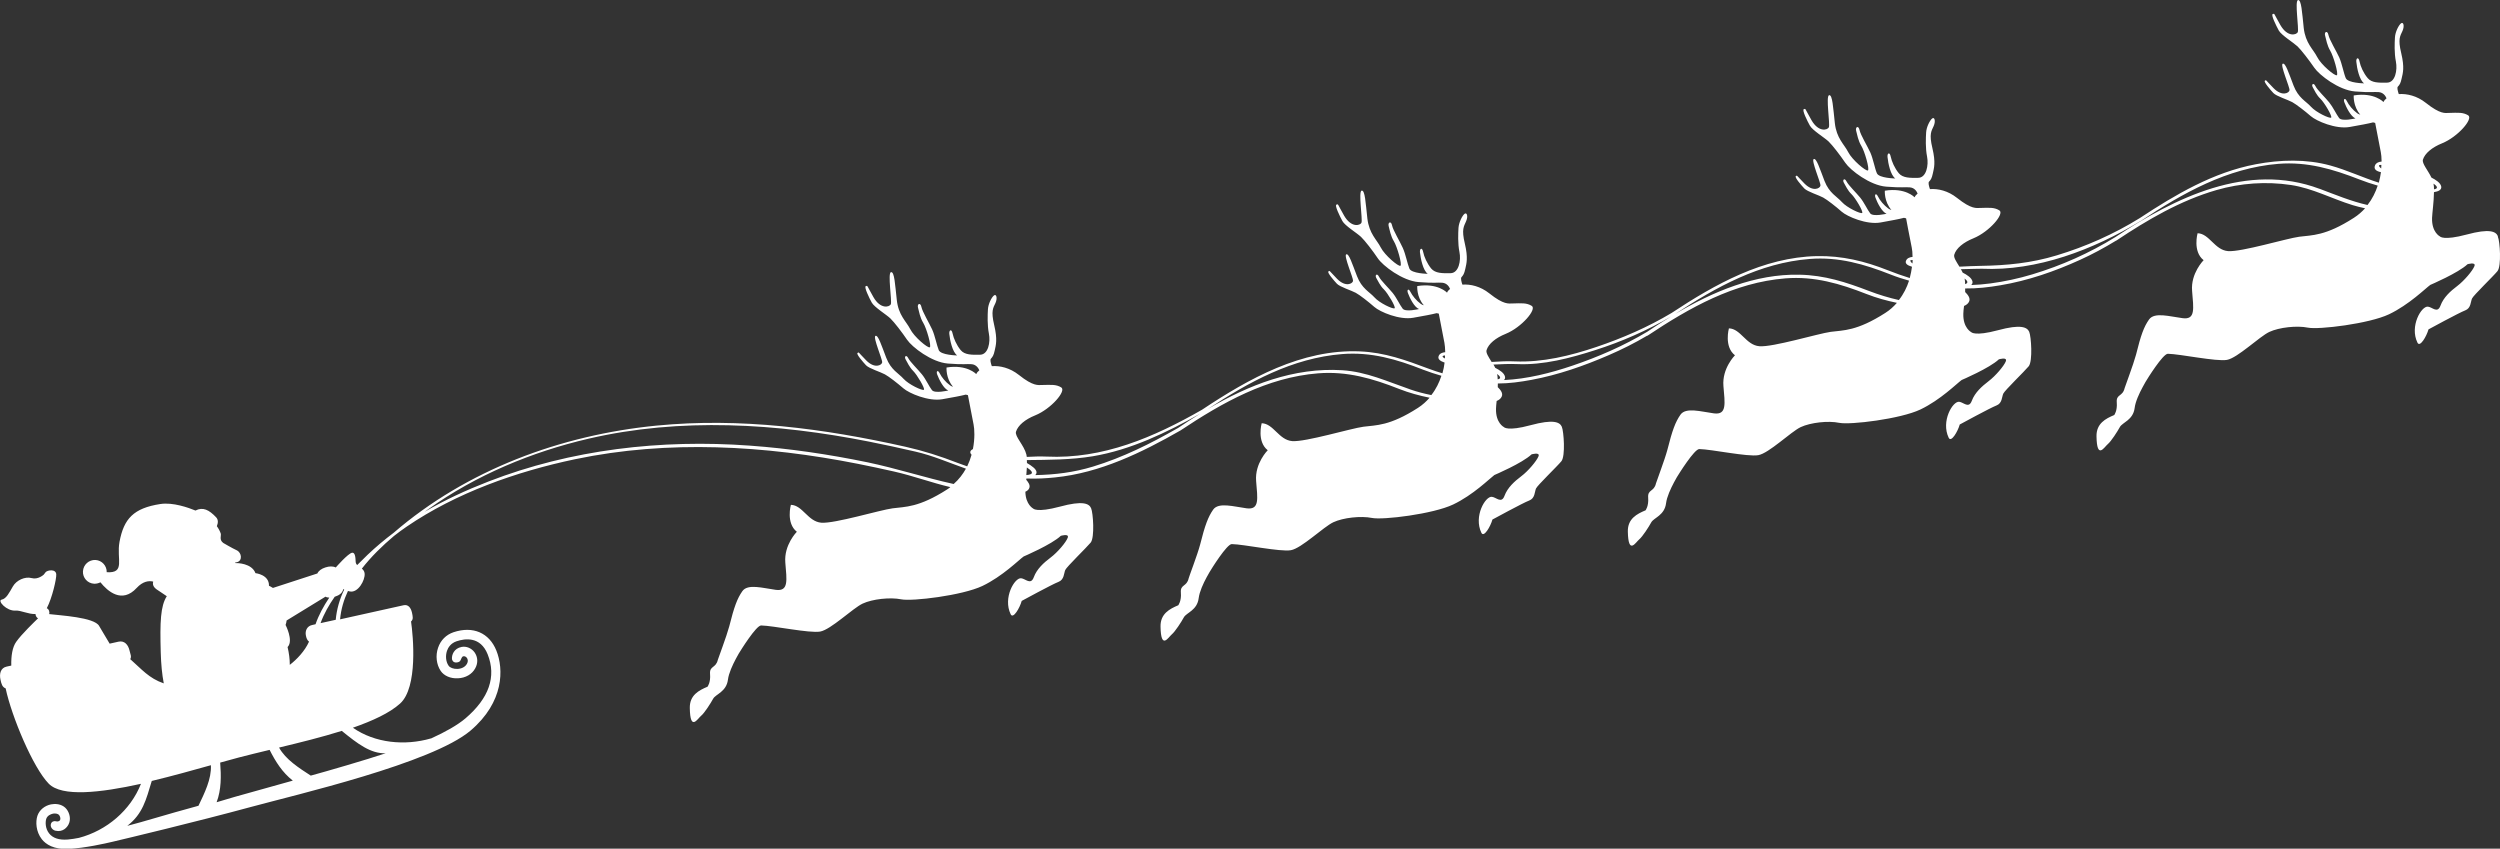 <?xml version="1.0" encoding="UTF-8"?>
<svg id="Layer_2" xmlns="http://www.w3.org/2000/svg" viewBox="0 0 314.62 106.8">
  <rect x="0" y="0" width="314.62" height="106.8" fill="#333333" stroke="none"/>
  <defs>
    <style>
      .cls-1 {
        fill: #ffffff;
      }
    </style>
  </defs>
  <g id="Ebene_1">
    <path class="cls-1"
      d="M314.35,29.71c-.25-.57-1.02-.98-3.94-.19-2.92.78-3.34.24-3.34.24,0,0-1.06-.51-1-2.34.02-.61.23-2.05.24-3.24.52-.08,1.01-.27.91-.73-.11-.45-.67-.82-1.23-1.1-.44-.93-1.21-1.77-1.07-2.26.24-.79,1.15-1.55,2.42-2.06,1.99-.81,3.96-3.1,3.27-3.52-.66-.39-1.24-.33-2.42-.3-.46.01-1.06.2-2.91-1.27-1.12-.89-2.37-1.17-3.4-1.1-.12-.36-.24-.8-.12-.93.23-.25.35-.41.49-1.07.15-.66.37-1.33-.06-3.15-.44-1.82-.13-2.16.16-2.8.28-.64.11-1.18-.19-.95-.29.23-.72,1.07-.76,1.76-.04.69-.1,1.96.12,3.05.21,1.08-.08,2.64-1.11,2.65-1.02.02-1.94.04-2.45-.58-.52-.62-.9-1.47-1.02-2.09-.12-.62-.46-.44-.4.06.08.81.38,2.28.98,2.7,0,0-2.05-.03-2.31-.66-.27-.63-.46-1.78-.82-2.6-.37-.81-1.23-2.21-1.36-2.83-.12-.62-.56-.4-.42.08.13.48.25,1.25.65,1.91.4.67,1.07,2.96.82,3.08-.25.11-1.97-1.31-2.47-2.3-.5-.99-1.47-1.72-1.69-3.65-.21-1.94-.29-3.59-.72-3.51-.44.09.14,3.66-.03,4.03-.16.37-1.3.67-2.19-.89-.89-1.56-.7-1.46-.96-1.38-.26.08.44,1.48.76,2.07.32.58,1.83,1.51,2.35,1.99.5.48,1.47,1.75,2.11,2.68.63.93,3.09,2.84,5.14,3,2.05.16,2.33.03,2.97.08.58.05.86.47.99.78-.18.14-.31.3-.38.47,0,0-1.16-1.25-3.75-.83,0,0-.1,1.37.83,2.42-.14-.04-.27-.09-.39-.18-.56-.41-1.06-1.03-1.3-1.52-.24-.49-.47-.26-.32.14.24.65.82,1.8,1.4,2.03,0,0-1.7.42-2.06-.05-.35-.47-.77-1.38-1.25-1.97-.48-.6-1.5-1.56-1.73-2.05-.24-.49-.55-.21-.33.16.21.37.47.98.96,1.44.49.47,1.53,2.22,1.35,2.37-.19.15-1.91-.66-2.54-1.37-.64-.71-1.59-1.1-2.19-2.66-.6-1.56-1.02-2.91-1.37-2.75-.34.17.92,3,.86,3.34-.05.34-.93.83-2.01-.27-1.08-1.1-.9-1.06-1.09-.93-.19.12.68,1.13,1.07,1.55.39.41,1.85.85,2.37,1.14.52.29,1.61,1.13,2.33,1.76.72.63,3.18,1.68,4.9,1.37,1.35-.24,2.34-.42,2.95-.58.08.02.18.05.26.07,0,0,.44,2.34.71,3.68.05.27.1.68.1,1.18-.39.04-.69.17-.82.46-.21.49.13.75.74.88-.06.42-.15.86-.27,1.32-2.06-.65-4.01-1.59-6.1-2.16-3.04-.84-6.31-.74-9.38-.16-5.35,1.01-10.12,3.82-14.61,6.78h0c-3.26,2.02-6.78,3.58-10.45,4.69-3.19.97-6.29,1.27-9.6,1.32-.88.01-1.76.06-2.64.1-.38-.62-.76-1.16-.65-1.51.23-.8,1.15-1.55,2.41-2.06,1.99-.81,3.96-3.1,3.26-3.52-.65-.39-1.24-.33-2.42-.3-.46,0-1.06.2-2.91-1.27-1.12-.89-2.37-1.18-3.4-1.1-.13-.37-.24-.8-.12-.93.23-.25.35-.41.49-1.07.14-.66.37-1.33-.06-3.15-.44-1.82-.12-2.16.16-2.79.28-.64.1-1.18-.19-.95-.29.23-.72,1.06-.76,1.76-.04.69-.1,1.96.12,3.05.21,1.08-.09,2.64-1.11,2.66-1.02.02-1.94.03-2.45-.58-.52-.63-.89-1.47-1.02-2.1-.12-.62-.45-.44-.4.06.08.81.38,2.28.98,2.7,0,0-2.06-.03-2.32-.66-.27-.63-.46-1.78-.82-2.6-.37-.81-1.23-2.21-1.36-2.83-.13-.63-.55-.4-.43.08.13.48.25,1.25.66,1.92.41.66,1.07,2.96.82,3.08-.25.12-1.97-1.31-2.48-2.31-.5-.99-1.47-1.72-1.68-3.66-.22-1.93-.29-3.59-.72-3.5-.44.09.14,3.66-.03,4.03-.16.38-1.3.67-2.19-.89-.89-1.56-.7-1.46-.96-1.38-.26.09.43,1.48.76,2.07.32.59,1.84,1.51,2.35,1.99.5.48,1.47,1.75,2.11,2.69.63.93,3.1,2.84,5.14,3,2.04.16,2.33.03,2.97.09.58.04.86.47.99.78-.18.14-.31.3-.38.47,0,0-1.16-1.25-3.75-.83,0,0-.1,1.37.83,2.42-.14-.03-.27-.09-.39-.18-.56-.41-1.06-1.02-1.3-1.51-.24-.49-.47-.27-.32.14.24.65.81,1.8,1.4,2.03,0,0-1.71.41-2.06-.05-.36-.47-.77-1.38-1.25-1.97-.48-.59-1.49-1.57-1.73-2.05-.24-.49-.55-.21-.34.16.22.37.48.98.96,1.44.49.47,1.53,2.22,1.35,2.37-.18.15-1.91-.66-2.55-1.37-.63-.71-1.59-1.11-2.19-2.66-.6-1.56-1.02-2.92-1.36-2.75-.34.17.91,3,.85,3.34-.05.35-.93.83-2.01-.26-1.08-1.1-.9-1.06-1.09-.93-.19.13.68,1.14,1.07,1.55.4.41,1.85.85,2.37,1.14.52.29,1.6,1.13,2.32,1.77.72.64,3.18,1.68,4.9,1.37,1.35-.25,2.34-.42,2.95-.59.08.03.17.05.27.07,0,0,.43,2.34.71,3.68.06.27.1.68.1,1.17-.4.04-.7.18-.82.48-.15.35.16.59.75.76-.06.45-.15.93-.28,1.42-.93-.29-1.86-.62-2.74-.97-2.93-1.16-5.78-1.85-8.95-1.79-6.74.14-12.81,3.54-18.29,7.16,0,0,0,0,0,0-2.97,1.78-6.16,3.16-9.44,4.27-3.28,1.11-6.8,1.97-10.28,1.82-.96-.05-1.94.01-2.92.07-.38-.61-.74-1.14-.64-1.48.24-.8,1.15-1.55,2.42-2.06,1.99-.81,3.96-3.11,3.26-3.52-.65-.39-1.23-.33-2.42-.3-.46,0-1.07.2-2.91-1.27-1.12-.89-2.37-1.18-3.39-1.1-.13-.37-.23-.8-.12-.93.22-.25.35-.41.49-1.07.14-.66.37-1.33-.06-3.16-.44-1.82-.12-2.16.15-2.8.29-.64.11-1.18-.19-.95-.29.23-.71,1.07-.76,1.76-.04.69-.1,1.96.12,3.05.22,1.08-.09,2.64-1.11,2.66-1.02.02-1.93.03-2.45-.59-.51-.63-.89-1.47-1.01-2.09-.12-.62-.45-.44-.4.06.09.81.39,2.28.98,2.7,0,0-2.05-.03-2.31-.66-.26-.63-.46-1.78-.83-2.6-.36-.81-1.22-2.21-1.35-2.83-.12-.62-.55-.4-.43.08.13.49.25,1.25.66,1.92.41.67,1.07,2.96.82,3.08-.25.12-1.96-1.31-2.47-2.3-.5-.99-1.46-1.72-1.69-3.66-.22-1.94-.29-3.59-.72-3.5-.43.09.14,3.66-.02,4.03-.16.38-1.3.67-2.19-.89-.89-1.56-.7-1.46-.96-1.38-.26.08.43,1.48.75,2.07.32.59,1.84,1.51,2.34,1.99.5.48,1.48,1.75,2.11,2.69.62.93,3.09,2.84,5.14,3,2.04.16,2.33.03,2.97.08.58.05.86.47.99.78-.18.14-.32.3-.38.47,0,0-1.16-1.25-3.75-.83,0,0-.11,1.37.83,2.42-.14-.03-.27-.09-.39-.18-.56-.41-1.06-1.03-1.3-1.51-.24-.49-.47-.27-.32.14.24.65.81,1.8,1.4,2.02,0,0-1.71.42-2.06-.05-.36-.47-.77-1.38-1.25-1.97-.48-.59-1.49-1.56-1.73-2.05-.24-.49-.54-.21-.34.16.22.37.48.98.96,1.44.48.47,1.53,2.22,1.35,2.37-.18.16-1.92-.66-2.54-1.37-.64-.71-1.59-1.1-2.19-2.66-.61-1.56-1.02-2.91-1.36-2.75-.34.17.91,3,.86,3.34-.05.35-.93.84-2.01-.26-1.07-1.1-.9-1.06-1.09-.93-.19.13.68,1.13,1.07,1.55.39.41,1.85.85,2.37,1.14.53.29,1.6,1.13,2.33,1.77.72.64,3.18,1.68,4.9,1.37,1.35-.24,2.34-.42,2.95-.58.08.02.18.05.27.06,0,0,.44,2.34.71,3.68.05.27.09.68.1,1.17-.4.04-.7.18-.82.47-.17.4.2.66.74.84-.05.43-.14.89-.27,1.35-.58-.17-1.15-.36-1.71-.57-2.91-1.09-5.55-2.06-8.7-2.19-7.31-.3-13.96,3.43-19.84,7.34-6.06,3.47-12.49,6.24-19.59,5.9-.82-.04-1.65,0-2.47.04-.01-.1-.03-.21-.05-.3-.29-1.17-1.48-2.28-1.31-2.87.25-.8,1.15-1.55,2.42-2.06,2-.81,3.97-3.1,3.27-3.52-.65-.39-1.24-.32-2.42-.3-.46,0-1.07.2-2.91-1.27-1.12-.89-2.38-1.18-3.4-1.1-.13-.36-.24-.8-.12-.93.22-.25.35-.41.49-1.07.14-.66.36-1.33-.07-3.16-.43-1.82-.13-2.16.16-2.79.28-.64.1-1.18-.19-.95-.3.23-.72,1.06-.76,1.75-.04.69-.09,1.97.12,3.05.22,1.08-.08,2.64-1.1,2.66-1.02.02-1.94.04-2.45-.58-.52-.63-.89-1.48-1.02-2.1-.12-.62-.46-.44-.41.06.08.81.39,2.28.99,2.71,0,0-2.05-.03-2.32-.67-.26-.63-.46-1.78-.83-2.6-.37-.81-1.22-2.21-1.35-2.83-.13-.62-.56-.4-.43.09.13.48.25,1.24.66,1.91.41.67,1.07,2.96.82,3.08-.25.12-1.97-1.31-2.47-2.31-.51-.99-1.47-1.72-1.68-3.65-.22-1.94-.29-3.59-.73-3.5-.44.08.14,3.65-.02,4.03-.17.38-1.3.67-2.19-.89-.89-1.56-.7-1.46-.96-1.38-.25.09.43,1.49.75,2.07.32.58,1.84,1.51,2.34,1.99.5.48,1.47,1.75,2.1,2.68.63.93,3.09,2.84,5.14,3,2.05.16,2.33.03,2.97.08.57.04.86.47.99.77-.18.14-.32.3-.39.48,0,0-1.16-1.25-3.74-.83,0,0-.11,1.37.82,2.42-.14-.03-.27-.09-.38-.18-.56-.4-1.06-1.02-1.3-1.51-.24-.49-.47-.27-.32.14.24.65.81,1.8,1.4,2.02,0,0-1.71.42-2.06-.05-.36-.46-.77-1.38-1.25-1.97-.48-.6-1.49-1.57-1.73-2.05-.24-.49-.55-.21-.33.16.21.37.48.98.95,1.45.48.47,1.53,2.22,1.35,2.37-.18.15-1.91-.66-2.55-1.37-.63-.71-1.59-1.11-2.19-2.66-.6-1.56-1.02-2.91-1.36-2.75-.34.17.91,3,.85,3.34-.05.34-.93.84-2.01-.26-1.08-1.1-.9-1.06-1.09-.93-.2.13.68,1.13,1.07,1.55.39.41,1.85.85,2.37,1.14.52.28,1.6,1.13,2.33,1.76.72.63,3.18,1.68,4.9,1.37,1.35-.24,2.34-.42,2.95-.58.09.03.17.05.27.07,0,0,.44,2.34.71,3.68.12.58.18,1.76-.08,3.1-.3.15-.48.41-.17.72-.14.49-.32.98-.55,1.46-.41-.14-.81-.29-1.19-.43-2.19-.85-4.31-1.53-6.59-2.04-10.26-2.3-20.79-3.69-31.31-2.66-12.05,1.18-23.9,5.57-33.09,13.49-1.14.86-2.24,1.78-3.28,2.77-.43.41-.87.84-1.31,1.29-.11-.11-.18-.24-.19-.41-.02-.66-.1-1.19-.45-1.14-.51.08-2.05,1.85-2.05,1.85h-.02c-.34-.17-.81-.16-1.29,0-.48.15-.86.42-1.01.76l-5.59,1.82c-.27-.18-.5-.27-.5-.27.04-1.41-1.7-1.59-1.7-1.59-.47-1.25-2.27-1.28-2.56-1.27,0-.02,0-.04,0-.06.07-.02.15-.03.23-.05.72-.17.61-1.2-.03-1.5-.55-.25-1.69-.92-1.69-.92-.55-.4-.23-.91-.32-1.19-.1-.29-.27-.62-.49-.92.17-.43.19-.82-.09-1.12-.88-.93-1.66-1.34-2.6-.85-.85-.35-2.84-1.07-4.43-.82-3.36.52-4.59,1.85-5.13,4.76-.4,2.18.79,3.97-1.61,3.82.02-.81-.6-1.49-1.41-1.54-.83-.04-1.53.59-1.58,1.42-.05.82.58,1.53,1.41,1.57.28.01.55-.06.79-.18.89,1.11,2.7,2.74,4.57.7.75-.81,1.5-.93,2.07-.79-.16.59.27.9.79,1.22.35.21.66.47.92.62-.79,1.24-.87,3.21-.76,7.09.04,1.43.16,2.73.38,3.88-1.86-.63-2.8-1.8-4.22-3.05.2-.31.01-.65-.08-1.05-.17-.77-.65-1.31-1.39-1.15l-1.12.25c-.57-.99-1.1-1.81-1.32-2.22-.59-1.11-4.97-1.33-6.29-1.5.04-.12.04-.26-.01-.4-.05-.16-.16-.28-.29-.34.68-1.3,1.23-3.71,1.19-4.26-.04-.72-1.14-.54-1.35-.26l-.22.29s-.71.67-1.53.44c-.82-.23-1.91.26-2.36,1.05-.46.79-.82,1.55-1.41,1.66-.59.11.62,1.47,1.75,1.38.66-.05,1.63.48,2.51.43,0,.07.01.13.04.21.06.16.16.27.28.33-.4.39-2.08,2-2.75,2.96-.48.67-.65,1.76-.62,2.99l-.59.13c-.74.16-.94.88-.77,1.64.11.51.21.94.65,1.1.75,3.54,3.45,9.98,5.42,11.99,1.66,1.7,6.48,1.15,11.61.02-1.31,3.33-4.31,5.88-7.8,6.8-.49.1-.9.16-1.4.21-1.09.09-1.89-.17-2.36-.77-.5-.63-.48-1.46-.36-1.83.13-.39.51-.58.86-.66.32-.05.62.02.75.17.15.18.22.5.13.64-.15.24-.44.18-.54.15-.18-.05-.54.01-.62.37-.09.36.2.73.57.82.98.23,1.5-.47,1.66-.8.34-.66.11-1.46-.26-1.92-.4-.51-1.12-.74-1.88-.6-.01,0-.03,0-.04,0-.83.16-1.49.71-1.74,1.44-.25.76-.19,2,.55,2.95.5.64,1.5,1.32,3.39,1.22,2.09-.11,4.54-.67,5.48-.89,1.79-.42,10.5-2.5,17.42-4.38,5.77-1.57,22.81-5.5,27.67-9.62,4.24-3.61,4.17-7.77,3.25-10.06-.9-2.25-2.95-3.13-5.39-2.32-.94.32-1.63,1.01-1.95,1.96-.34.99-.21,2.1.33,2.91.42.62,1.25.98,2.17.93.96-.04,1.78-.51,2.18-1.26.37-.67.33-1.42-.09-2.01-.38-.52-1.02-.79-1.62-.68-.98.19-1.27,1.02-1.22,1.53,0,0,.06.48.58.43.51-.05.5-.32.61-.53.1-.2.17-.24.25-.25.16-.03.33.05.44.21.07.1.21.36,0,.74-.21.38-.65.62-1.19.64-.48.02-.95-.15-1.12-.41-.34-.49-.41-1.22-.2-1.86.14-.41.47-.96,1.21-1.21,1.07-.36,3-.63,3.91,1.64,1.12,2.81.18,5.52-2.79,8.06-1.01.86-2.55,1.72-4.33,2.53-.02,0-.02,0-.03,0-3.26.94-7.02.6-9.81-1.35,2.49-.87,4.62-1.85,5.94-3.04,2.26-2.03,1.65-8.5,1.38-10.33.32-.27.21-.65.12-1.1-.14-.63-.48-1.08-1.08-.94l-7.97,1.77c.11-1.25.46-2.44.99-3.57.08.02.14.04.23.06,1.04.22,1.94-1.42,1.87-2.24-.02-.29-.17-.48-.35-.63,1.16-1.5,2.58-2.88,4.05-4.12.52-.4,1.04-.8,1.58-1.16,6.25-4.27,13.84-6.94,21.2-8.49,11.74-2.46,23.91-1.73,35.6.58,1.52.3,3.04.63,4.55.97,2.39.54,4.69,1.4,7.08,1.96-.13.1-.25.2-.4.29-3.59,2.3-5.28,2.17-6.87,2.38-1.59.21-7.28,1.94-8.97,1.81-1.69-.14-2.35-2.21-3.83-2.25,0,0-.64,2.3.75,3.39,0,0-1.63,1.64-1.45,3.87.18,2.22.45,3.65-1.19,3.44-1.64-.22-3.55-.8-4.22.17-.64.92-1.02,1.93-1.65,4.44-.33,1.23-1.39,4.03-1.43,4.19-.25,1.09-1.07.73-.98,1.8.09,1.07-.32,1.59-.32,1.59-1.08.45-2.26,1.06-2.23,2.68.05,3.02.99,1.33,1.42.98.43-.35,1.2-1.57,1.52-2.15.32-.58,1.67-.87,1.86-2.4.1-.81.58-1.84,1-2.63.08-.15.21-.37.36-.65.22-.36,2.19-3.55,2.82-3.54,1.54.03,6.08,1,7.42.77,1.34-.23,4.11-2.94,5.35-3.52,1.24-.58,3.47-.82,4.85-.54,1.38.28,7.69-.48,10.22-1.68,2.52-1.2,4.6-3.29,5.19-3.71,0,0,3.52-1.5,4.68-2.6,0,0,1.09-.33.87.24-.21.58-1.29,1.85-2.16,2.5-.86.65-1.73,1.43-2.11,2.47-.38,1.03-1.03.19-1.59.13-.81-.1-2.32,2.45-1.32,4.53.31.65,1.15-.8,1.39-1.68,0,0,3.87-2.11,4.62-2.39.74-.28.68-1.09.86-1.5.18-.41,2.67-2.81,3.2-3.45.52-.63.31-3.76.05-4.33-.25-.58-1.03-.98-3.94-.19-2.91.78-3.34.24-3.34.24,0,0-.96-.49-.99-2.12.23-.1.43-.26.5-.48.13-.38-.15-.73-.39-1.02,0-.05.01-.1.02-.16.04,0,.09,0,.13,0,1.16.04,2.32-.02,3.47-.14,5.65-.56,10.93-3.13,15.79-5.91,5.26-3.5,10.89-6.68,17.32-7.19,3.65-.29,6.87.65,10.21,1.97,1.25.49,2.54.84,3.82,1.1-.41.47-.88.9-1.45,1.27-3.59,2.31-5.28,2.17-6.87,2.38-1.59.21-7.29,1.94-8.97,1.81-1.69-.14-2.35-2.21-3.84-2.25,0,0-.64,2.3.76,3.4,0,0-1.64,1.64-1.46,3.87.18,2.23.46,3.65-1.19,3.44-1.64-.22-3.55-.8-4.22.17-.63.91-1.02,1.93-1.65,4.44-.33,1.24-1.4,4.03-1.43,4.2-.24,1.09-1.07.73-.98,1.8.09,1.07-.33,1.59-.33,1.59-1.07.45-2.26,1.06-2.23,2.68.05,3.02,1,1.33,1.42.98.42-.35,1.2-1.56,1.52-2.15.32-.58,1.67-.87,1.86-2.4.1-.81.57-1.84,1-2.63.08-.14.21-.37.36-.64.21-.36,2.19-3.56,2.81-3.54,1.54.03,6.09,1,7.43.77,1.34-.23,4.11-2.94,5.35-3.52,1.24-.58,3.47-.82,4.86-.54,1.38.28,7.69-.49,10.21-1.69,2.53-1.2,4.61-3.28,5.19-3.71,0,0,3.53-1.5,4.68-2.6,0,0,1.09-.33.88.24-.23.58-1.3,1.86-2.17,2.51-.86.65-1.73,1.43-2.11,2.46-.38,1.03-1.03.19-1.59.13-.81-.1-2.32,2.45-1.32,4.53.31.65,1.15-.8,1.39-1.67,0,0,3.87-2.11,4.62-2.39.75-.28.68-1.09.86-1.51.18-.41,2.68-2.8,3.2-3.44.52-.64.3-3.76.05-4.34-.25-.57-1.03-.98-3.94-.19-2.92.79-3.34.24-3.34.24,0,0-1.06-.51-1-2.34,0-.22.04-.56.08-.95.29-.12.53-.3.64-.56.19-.42-.16-.85-.5-1.18,0-.16.01-.31.01-.46,1.42,0,2.85-.2,4.25-.46,3.34-.62,6.6-1.76,9.71-3.11,1.65-.71,3.26-1.52,4.8-2.43.04,0,.08-.02.11-.04,5.26-3.5,10.88-6.68,17.32-7.19,3.65-.29,6.87.66,10.21,1.97,1.25.49,2.53.84,3.82,1.11-.41.47-.88.9-1.46,1.27-3.59,2.3-5.28,2.17-6.87,2.38-1.59.22-7.29,1.95-8.97,1.81-1.69-.13-2.35-2.21-3.84-2.25,0,0-.64,2.3.76,3.39,0,0-1.64,1.64-1.45,3.87.19,2.23.45,3.65-1.19,3.44-1.64-.22-3.55-.8-4.22.17-.63.91-1.02,1.93-1.65,4.44-.33,1.24-1.39,4.02-1.43,4.2-.24,1.09-1.07.73-.98,1.8.08,1.07-.33,1.59-.33,1.59-1.08.45-2.27,1.06-2.23,2.68.06,3.02,1,1.33,1.43.98.42-.35,1.2-1.56,1.52-2.15.32-.58,1.67-.87,1.86-2.4.1-.81.58-1.84,1-2.63.08-.14.21-.37.36-.65.22-.36,2.2-3.55,2.82-3.54,1.54.03,6.08,1,7.42.77,1.34-.23,4.1-2.94,5.34-3.53,1.24-.58,3.47-.83,4.85-.54,1.38.28,7.7-.48,10.22-1.68,2.52-1.2,4.6-3.29,5.19-3.71,0,0,3.52-1.5,4.68-2.6,0,0,1.09-.34.88.24-.22.58-1.3,1.85-2.16,2.5-.86.66-1.73,1.43-2.12,2.47-.38,1.03-1.02.2-1.59.13-.81-.1-2.32,2.45-1.32,4.53.31.65,1.15-.8,1.39-1.67,0,0,3.87-2.11,4.61-2.39.75-.28.68-1.1.87-1.5.19-.41,2.67-2.8,3.2-3.44.52-.64.31-3.76.06-4.34-.26-.57-1.03-.98-3.95-.19-2.92.78-3.34.24-3.34.24,0,0-1.06-.52-1-2.34,0-.23.04-.56.09-.96.29-.12.53-.3.64-.56.19-.42-.16-.85-.5-1.19,0-.15,0-.3,0-.45,1.48.02,2.97-.15,4.43-.4,3.47-.58,6.85-1.75,10.05-3.21,1.54-.7,3.04-1.51,4.48-2.39.03-.01.06-.02.07-.03,3.95-2.63,8.03-5.03,12.62-6.36,3.03-.87,6.22-1.1,9.35-.63,2.72.41,5.16,1.73,7.75,2.53.52.16,1.05.29,1.58.4-.4.44-.86.85-1.41,1.2-3.59,2.31-5.28,2.17-6.87,2.38-1.59.21-7.29,1.94-8.97,1.81-1.69-.14-2.35-2.21-3.83-2.25,0,0-.64,2.3.76,3.39,0,0-1.64,1.65-1.45,3.87.18,2.23.45,3.65-1.19,3.43-1.64-.21-3.55-.8-4.23.17-.64.91-1.02,1.93-1.64,4.44-.33,1.23-1.39,4.02-1.43,4.19-.25,1.1-1.08.73-.99,1.8.09,1.07-.32,1.59-.32,1.59-1.08.45-2.26,1.06-2.23,2.68.05,3.02.99,1.33,1.42.98.42-.35,1.2-1.56,1.52-2.15.31-.58,1.67-.87,1.86-2.4.1-.81.58-1.84,1.01-2.63.08-.14.21-.37.36-.65.21-.36,2.19-3.55,2.81-3.54,1.55.03,6.09,1,7.43.77,1.33-.23,4.1-2.94,5.34-3.52,1.24-.58,3.48-.82,4.85-.54,1.37.28,7.7-.49,10.21-1.68,2.52-1.2,4.61-3.28,5.2-3.7,0,0,3.52-1.5,4.68-2.6,0,0,1.09-.33.87.24-.22.58-1.3,1.85-2.16,2.5-.86.65-1.73,1.43-2.11,2.47-.38,1.03-1.02.19-1.58.13-.81-.1-2.33,2.45-1.32,4.53.31.65,1.15-.8,1.39-1.67,0,0,3.87-2.11,4.62-2.39.74-.28.67-1.09.86-1.5.19-.41,2.68-2.8,3.2-3.44.52-.64.31-3.76.05-4.33ZM24.99,101.4c-4.41,1.2-6.81,1.98-8.97,2.53,1.95-1.51,2.36-3.27,3.08-5.65,2.59-.62,5.19-1.35,7.44-1.98.1,1.73-.82,3.54-1.56,5.1ZM36.08,78.08l4.88-2.99c.15.09.31.11.48.12-.72,1.07-1.33,2.19-1.73,3.35l-.44.1c-.61.13-.91.71-.77,1.34.06.3.16.58.39.75-.53,1.19-1.54,2.24-2.42,2.92,0-.73-.1-1.49-.28-2.25.01-.02.03-.02.04-.03.71-.81-.29-2.74-.29-2.74.07-.2.11-.38.13-.56ZM29.52,100.29c-.84.23-1.42.44-2.26.67.6-1.58.58-3.31.45-4.99.87-.24,1.68-.47,2.38-.65,1.18-.31,2.48-.62,3.84-.95.75,1.48,1.6,2.84,2.92,3.87-2.29.62-4.64,1.32-7.33,2.05ZM48.53,94.8c-2.44.82-7.44,2.27-9.42,2.81-1.43-.93-3.17-2.02-3.99-3.53,2.62-.63,5.38-1.31,7.89-2.1,1.98,1.61,3.63,2.88,5.52,2.82ZM42.25,78l-1.91.42c.43-1.18,1.06-2.29,1.79-3.33.02,0,.04,0,.05-.01.53-.17.92-.46,1.02-.94.03.02.08.03.12.05-.58,1.21-.95,2.49-1.07,3.82ZM109.17,58.18c-4.89-1.01-9.84-1.74-14.82-2.1-11.14-.81-22.46.47-32.91,4.53-2.76,1.07-5.46,2.31-8,3.8.16-.11.31-.22.46-.33,6.01-4.29,12.99-7.2,20.16-8.87,11.61-2.7,23.72-1.93,35.33.37,1.94.38,3.87.81,5.8,1.25,2.2.5,4.25,1.41,6.37,2.15-.38.69-.88,1.35-1.54,1.93-3.63-.8-7.2-1.97-10.84-2.73ZM129.45,59.75c-.09.02-.19.03-.29.04.03-.32.05-.64.07-.96.58.38.98.79.22.92ZM148.2,53.89c-3.39,1.94-6.9,3.69-10.65,4.83-2.4.73-4.81,1.03-7.27,1.07.28-.25.2-.6-.21-.95-.25-.21-.53-.4-.83-.57,0-.13,0-.25-.01-.37,2.76-.03,5.58-.03,8.29-.48,4.81-.81,9.3-2.98,13.52-5.36-.96.59-1.9,1.21-2.83,1.83ZM181.8,45.1c-.44-.26-.23-.35.05-.37,0,.13,0,.25-.02.38-.02,0-.03,0-.04-.01ZM177.46,49c-2.88-.99-5.46-2.21-8.56-2.41-6.06-.37-11.76,1.85-16.89,4.88,5.14-3.39,10.63-6.41,16.89-6.91,3.65-.29,6.87.65,10.21,1.97.75.29,1.52.54,2.29.76-.27.83-.67,1.67-1.27,2.43-.9-.18-1.79-.41-2.68-.72ZM188.5,47.75s0,0-.02,0c0-.25-.03-.48-.07-.69.39.3.57.58.08.68ZM209.44,40.36c-.72.45-1.42.91-2.12,1.38h0c-2.97,1.78-6.16,3.17-9.44,4.28-2.75.93-5.69,1.68-8.61,1.81.12-.11.17-.25.13-.43-.1-.46-.66-.82-1.23-1.11-.07-.14-.13-.27-.22-.41.99-.05,1.98-.1,2.96-.06,3.32.15,6.7-.75,9.82-1.75,3.33-1.06,6.58-2.48,9.59-4.25-.29.18-.58.36-.87.54ZM306.32,23.83c0-.27-.03-.51-.07-.72.1.08.23.16.31.25.27.29.05.41-.24.47ZM299.49,20.76c.06-.01.14,0,.2,0,0,.14-.01.29-.02.44-.2-.16-.41-.38-.18-.43ZM240.41,32.81c-.01-.07.11-.09.29-.09,0,.15,0,.29-.02.44-.13-.09-.23-.21-.27-.35ZM235.24,36.63c-2.92-1.12-5.62-2-8.78-2.06-5.59-.12-10.9,2.14-15.64,4.94,5.15-3.39,10.65-6.43,16.92-6.92,3.65-.29,6.87.65,10.22,1.97.75.3,1.51.54,2.29.76-.27.83-.67,1.67-1.28,2.44-1.28-.29-2.53-.67-3.73-1.13ZM247.31,35.76c0-.26-.03-.5-.07-.71.36.28.53.56.07.71ZM291.9,23.76c-9.05-3.4-18.22,1.14-25.69,6.08,0,0,0,0,0,0-3.26,2.02-6.77,3.58-10.45,4.69-1.72.52-3.49.9-5.28,1.14-.8.11-1.61.17-2.41.2.13-.11.2-.26.16-.46-.11-.45-.67-.82-1.23-1.1-.07-.15-.14-.29-.23-.43,1.33-.03,2.38-.07,2.63-.06,6.93.33,14.09-2.41,19.94-5.98.02,0,.04-.01.07-.03,5.26-3.49,10.88-6.67,17.31-7.19,3.65-.29,6.87.66,10.22,1.97.75.29,1.51.55,2.29.77-.27.83-.68,1.67-1.28,2.44-2.08-.47-4.04-1.29-6.06-2.05Z" />
  </g>
</svg>